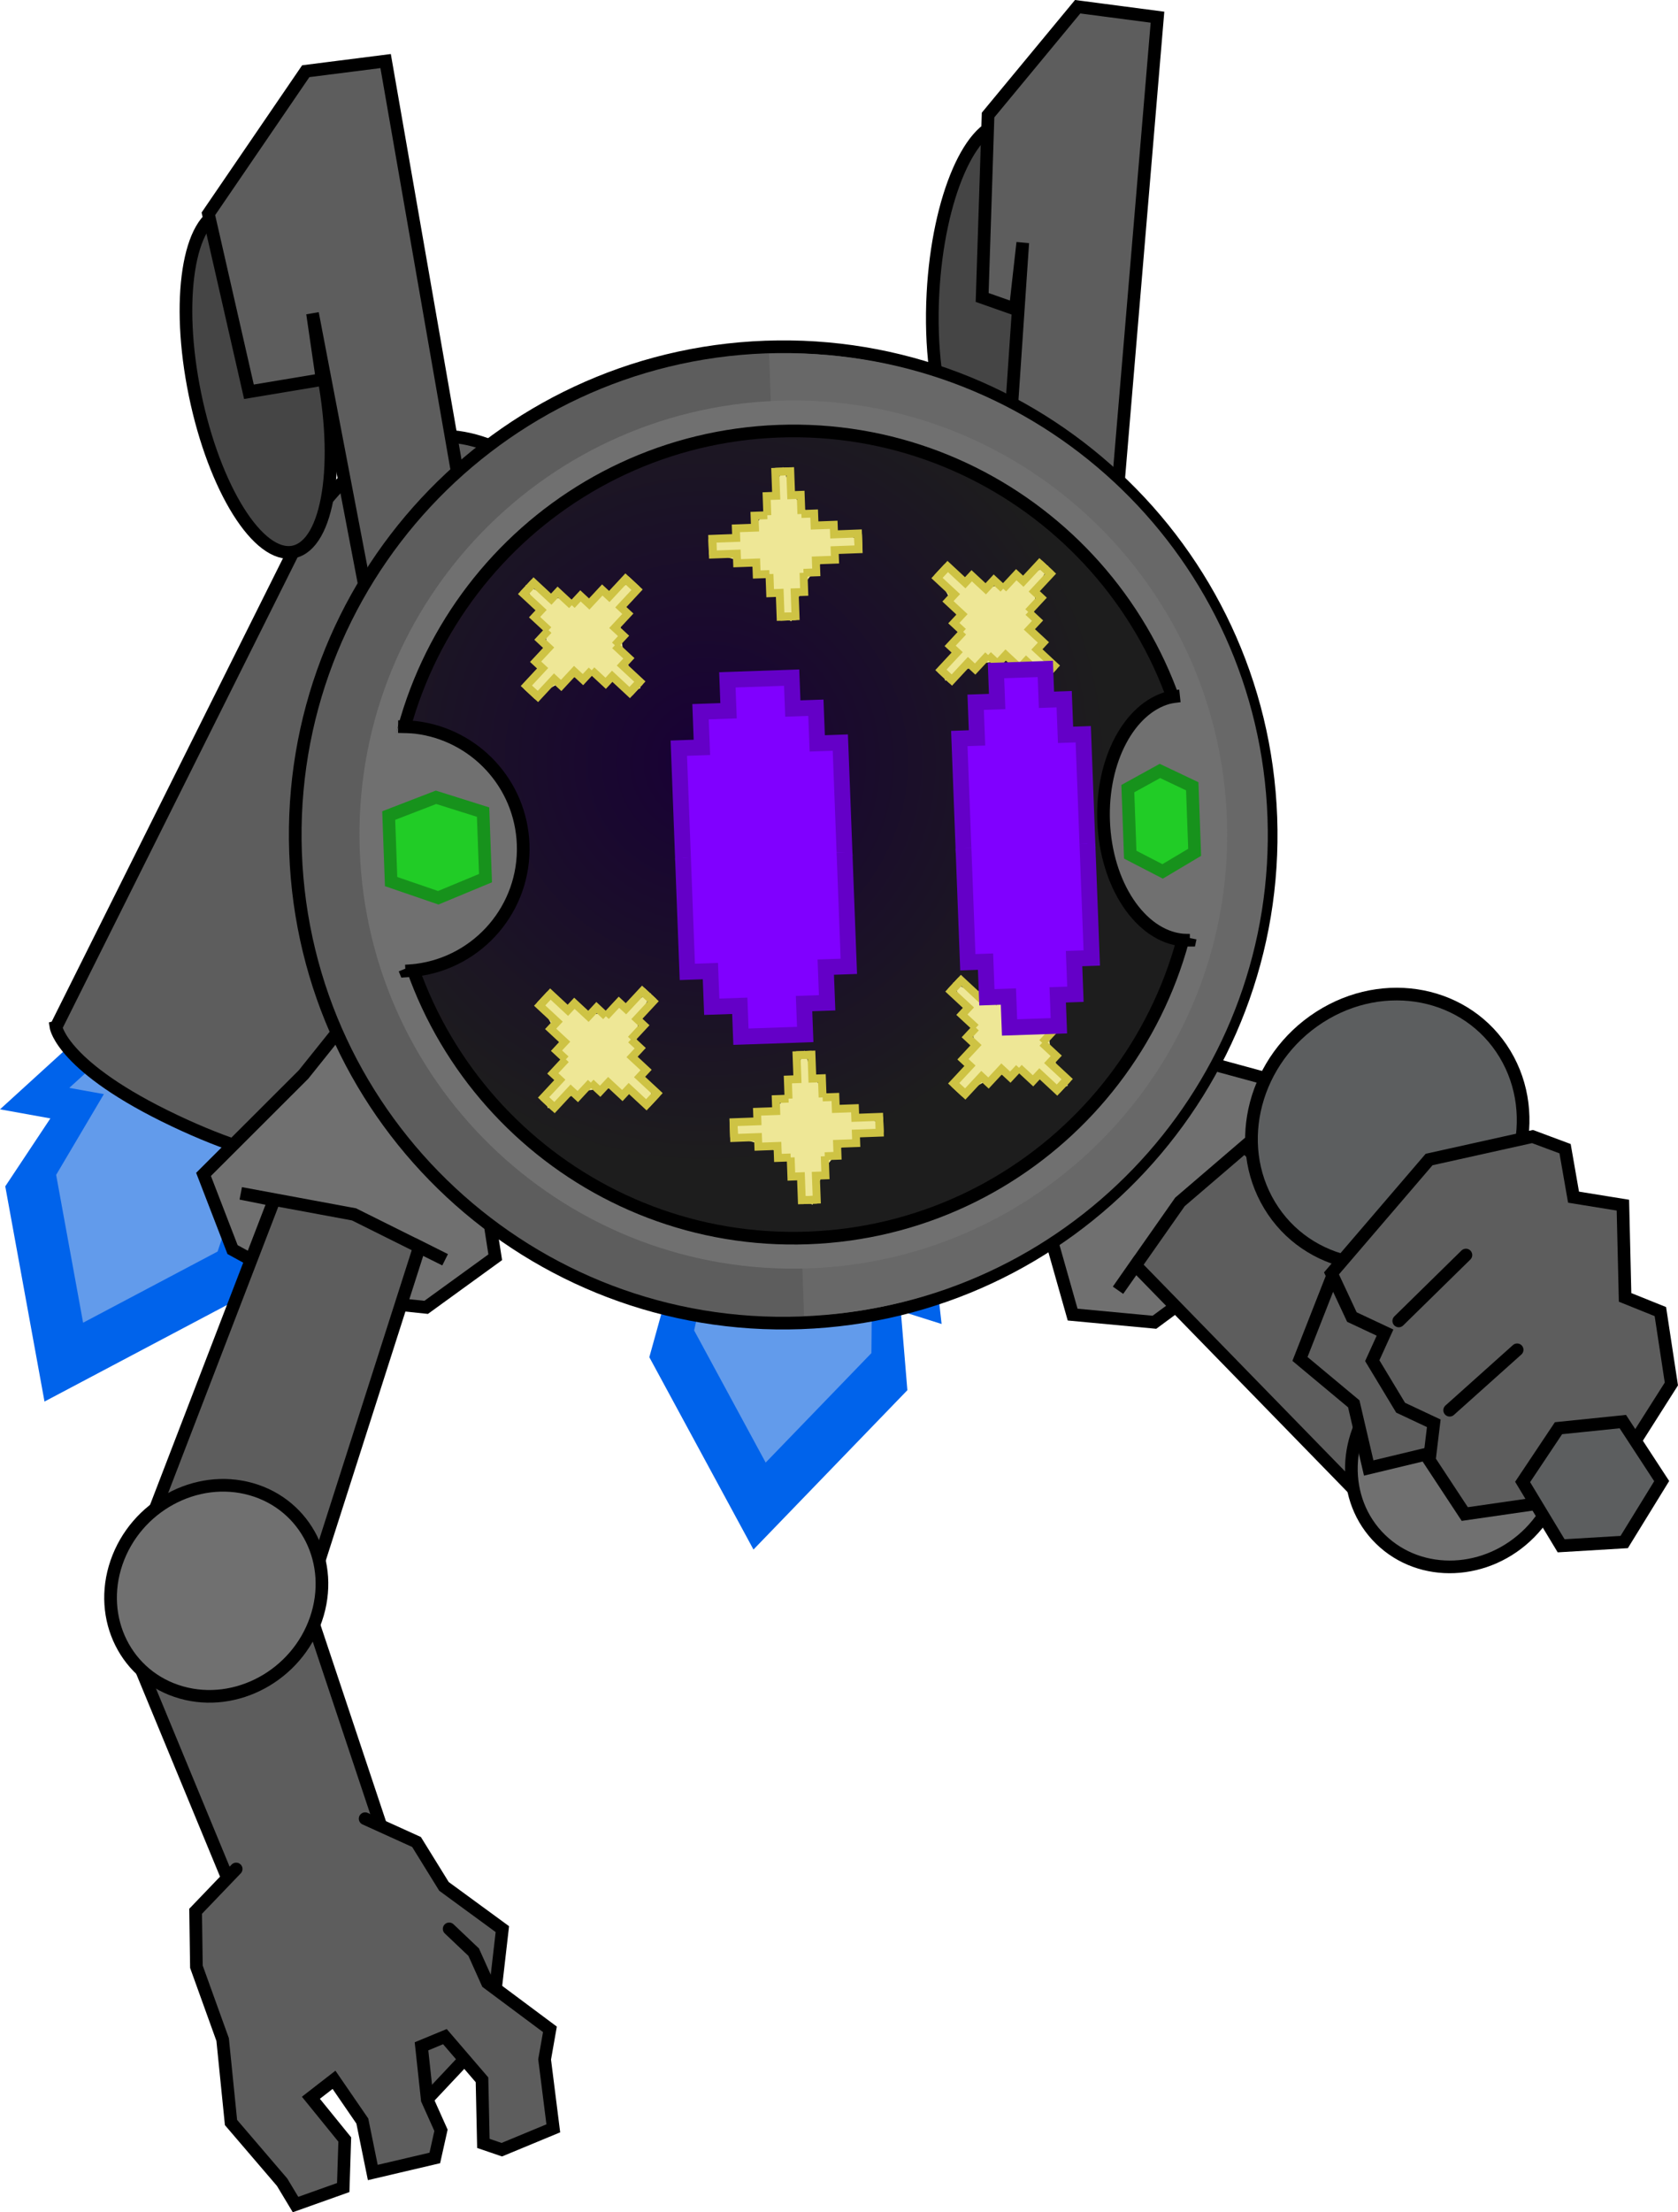 <svg version="1.1" xmlns="http://www.w3.org/2000/svg" xmlns:xlink="http://www.w3.org/1999/xlink" width="159.12" height="209.678" viewBox="0,0,159.12,209.678"><defs><radialGradient cx="232.42" cy="160.911" r="38.256" gradientUnits="userSpaceOnUse" id="color-1"><stop offset="0" stop-color="#180036"/><stop offset="1" stop-color="#1d1d1d"/></radialGradient></defs><g transform="translate(-165.457,-88.657)"><g stroke-miterlimit="10"><g stroke="#000000"><g stroke-width="0" stroke-linecap="round"><path d="M253.554,203.542l1.192,10.605l-3.867,-1.221l0.622,7.495l-14.594,15.104l-9.876,-18.231l2.065,-7.451l-4.807,0.666l5.832,-10.284" fill="#0063eb"/><path d="M250.005,201.748l0.819,7.285l-2.657,-0.839l-0.077,8.713l-10.026,10.375l-6.784,-12.524l1.923,-8.683l-3.303,0.458l4.007,-7.065" fill="#629beb"/></g><path d="M226.917,201.454l7.522,-50.758c0,0 2.325,-16.314 15.934,-14.263c14.272,2.151 11.996,18.217 11.996,18.217l-7.192,50.805c0,0 -3.445,2.38 -14.819,0.932c-11.699,-1.49 -13.441,-4.933 -13.441,-4.933z" fill="#5d5d5d" stroke-width="1.2" stroke-linecap="butt"/></g><g stroke="#000000"><g stroke-width="0" stroke-linecap="round"><path d="M195.438,196.273l-2.163,10.45l-3.296,-2.362l-1.737,7.317l-18.565,9.82l-3.721,-20.397l4.278,-6.44l-4.776,-0.861l8.739,-7.962" fill="#0063eb"/><path d="M192.622,193.466l-1.486,7.179l-2.264,-1.623l-2.781,8.258l-12.754,6.746l-2.556,-14.012l4.526,-7.655l-3.281,-0.591l6.004,-5.47" fill="#629beb"/></g><path d="M170.769,186.011l22.923,-45.907c0,0 7.279,-14.784 19.577,-8.605c12.897,6.48 5.741,21.043 5.741,21.043l-22.624,46.054c0,0 -4.014,1.192 -14.375,-3.719c-10.657,-5.051 -11.243,-8.866 -11.243,-8.866z" fill="#5d5d5d" stroke-width="1.2" stroke-linecap="butt"/></g><g stroke="#000000" stroke-width="1.2"><path d="M195.988,123.571c1.836,8.923 0.629,16.712 -2.695,17.396c-3.324,0.684 -7.508,-5.995 -9.344,-14.919c-1.836,-8.923 -0.629,-16.712 2.695,-17.396c3.324,-0.684 7.508,5.995 9.344,14.919z" fill="#454545" stroke-linecap="butt"/><path d="M201.78,153.33l-6.687,-34.97l0.913,6.271l-6.943,1.158l-3.846,-16.866l9.234,-13.517l7.574,-0.962l9.499,54.473" fill="#5d5d5d" stroke-linecap="round"/></g><g stroke="#000000" stroke-width="1.2"><path d="M266.201,117.098c-0.489,9.097 -3.632,16.324 -7.021,16.142c-1.475,-0.079 -2.753,-1.548 -3.686,-3.932c-1.212,-3.095 -1.842,-7.731 -1.566,-12.87c0.489,-9.097 3.632,-16.324 7.021,-16.142c3.389,0.182 5.74,7.704 5.252,16.801z" fill="#454545" stroke-linecap="butt"/><path d="M260.037,147.183l2.406,-35.522l-0.708,6.297l-3.142,-1.107l0.56,-17.29l8.495,-10.267l7.57,0.992l-4.636,55.1" fill="#5d5d5d" stroke-linecap="round"/></g><g stroke="#000000" stroke-width="1.2"><g fill="#5d5d5d" stroke-linecap="round"><path d="M193.365,237.116l10.149,30.425l-6.123,4.123l-7.747,1.328l-12.12,-29.312"/><g><path d="M200.082,261.033l4.873,2.211l2.603,4.208l5.536,4.051l-1.118,9.716l-5.696,6.061l-12.41,-12.57l-3.927,-2.603"/><path d="M208.049,271.478l2.327,2.208l1.3,2.898l5.929,4.417l-0.503,2.852l0.823,6.532l-4.884,2.024l-1.746,-0.598l-0.131,-6.026l-3.517,-4.094l-2.22,0.92l0.548,5.06l1.3,2.898l-0.586,2.622l-5.881,1.379l-0.992,-4.876l-2.685,-3.91l-2.193,1.702l3.212,3.956l-0.145,4.554l-4.523,1.61l-1.273,-2.116l-4.846,-5.658l-0.794,-7.866l-2.487,-6.9l-0.075,-5.256l3.846,-4.009"/></g></g><g><path d="M195.54,211.49l-8.03,-4.395l-2.752,-7.126l9.481,-9.469l8.111,-10.122l4.549,-0.03l3.664,2.626l-0.223,11.568l2.08,13.28l-6.551,4.749z" fill="#707070" stroke-linecap="round"/><path d="M179.157,234.332l12.291,-31.934l-3.156,-0.632l10.734,1.99l8.64,4.303l-2.435,-1.22l-10.234,31.99" fill="#5d5d5d" stroke-linecap="round"/><path d="M176.507,236.752c1.831,-5.32 7.55,-8.431 12.773,-6.948c5.223,1.483 7.972,6.998 6.141,12.318c-1.831,5.32 -7.55,8.431 -12.773,6.948c-5.223,-1.483 -7.972,-6.998 -6.141,-12.318z" fill="#707070" stroke-linecap="butt"/></g></g><g stroke="#000000" stroke-width="1.2"><path d="M274.929,213.983l-7.757,-0.726l-3.636,-12.828l-4.969,-10.098l2.16,-4.259l4.039,-2.381l11.355,4.644l12.297,3.343l0.503,7.75l-5.295,8.132z" fill="#707070" stroke-linecap="round"/><path d="M295.381,231.415l-22.253,-22.832l-1.652,2.366l5.873,-8.374l8.681,-7.44l-2.533,2.229l24.051,21.694" fill="#5d5d5d" stroke-linecap="round"/><path d="M310.536,233.921c-4.011,4.074 -10.356,4.355 -14.172,0.626c-3.815,-3.728 -3.656,-10.054 0.355,-14.128c4.011,-4.074 10.356,-4.355 14.172,-0.626c3.815,3.728 3.657,10.054 -0.355,14.128z" fill="#707070" stroke-linecap="butt"/></g><g stroke="#000000" stroke-width="1.2"><path d="M285.854,202.899c-3.553,-5.887 -1.438,-13.871 4.724,-17.832c6.162,-3.962 14.038,-2.401 17.59,3.486c3.553,5.887 1.438,13.871 -4.724,17.832c-6.162,3.962 -14.038,2.401 -17.59,-3.486z" fill="#5c5e5f" stroke-linecap="butt"/><g stroke-linecap="round"><path d="M304.594,225.552l-9.346,2.243l-1.418,-6.082l-5.101,-4.253l3.107,-7.916" fill="#5d5d5d"/><path d="M310.78,196.381l3.089,1.15l0.802,4.595l4.68,0.757l0.208,8.743l3.346,1.346l1.043,6.861l-6.641,10.457l-12.95,1.87l-3.361,-5.102l0.422,-3.499l-3.143,-1.476l-2.69,-4.458l1.21,-2.661l-3.143,-1.476l-1.934,-4.137l9.255,-10.792z" fill="#5d5d5d"/><path d="M298.098,213.857l6.367,-6.246" fill="none"/><path d="M302.925,222.321l6.398,-5.728" fill="none"/></g><path d="M313.495,235.17l-3.652,-6.051l3.402,-5.095l6.099,-0.626l3.686,5.641l-3.554,5.774z" fill="#5c5e5f" stroke-linecap="round"/></g><g><g stroke-linecap="butt"><g><path d="M193.483,169.476c-0.929,-25.539 19.021,-46.996 44.56,-47.926c25.539,-0.929 46.996,19.021 47.926,44.56c0.929,25.539 -19.021,46.996 -44.56,47.926c-25.539,0.929 -46.996,-19.021 -47.926,-44.56z" fill="#5d5d5d" stroke="#000000" stroke-width="1.2"/><path d="M238.387,122.18c0,0 1.492,-0.036 2.232,-0.028c24.192,0.284 44.14,19.532 45.03,43.97c0.882,24.231 -17.296,44.736 -41.105,47.071c-0.938,0.092 -2.838,0.19 -2.838,0.19z" fill="#686868" stroke="#000000" stroke-width="0"/><path d="M199.572,169.255c-0.826,-22.707 16.912,-41.785 39.619,-42.611c22.707,-0.826 41.785,16.912 42.611,39.619c0.826,22.707 -16.912,41.785 -39.619,42.611c-22.707,0.826 -41.785,-16.912 -42.611,-39.619z" fill="#707070" stroke="#838383" stroke-width="0"/><path d="M202.457,169.15c-0.768,-21.114 15.725,-38.853 36.839,-39.622c21.114,-0.768 38.853,15.725 39.622,36.839c0.768,21.114 -15.725,38.853 -36.839,39.622c-21.114,0.768 -38.853,-15.725 -39.622,-36.839z" fill="url(#color-1)" stroke="#000000" stroke-width="1.2"/></g><g stroke="#000000"><path d="M203.825,180.499c0,0 -2.821,-6.744 -2.945,-11.363c-0.124,-4.619 2.33,-11.609 2.33,-11.609c0.346,0.004 1.209,0.018 1.679,0.075c5.563,0.673 9.967,5.309 10.177,11.086c0.22,6.039 -4.221,11.167 -10.1,11.918c-0.349,0.045 -1.062,0.087 -1.062,0.087c0,0 -0.028,-0.068 -0.079,-0.194z" fill="#707070" stroke-width="0"/><path d="M203.21,157.527c0.346,0.004 1.209,0.018 1.679,0.075c5.563,0.673 9.967,5.309 10.177,11.086c0.22,6.039 -4.221,11.167 -10.1,11.918c-0.349,0.045 -1.062,0.087 -1.062,0.087c0,0 -0.028,-0.068 -0.079,-0.194" fill="none" stroke-width="1.2"/></g><g stroke="#000000"><path d="M278.328,177.575c-0.026,0.129 -0.041,0.198 -0.041,0.198c0,0 -0.478,0.001 -0.714,-0.022c-3.969,-0.393 -7.243,-5.24 -7.463,-11.279c-0.21,-5.777 2.447,-10.67 6.118,-11.679c0.31,-0.085 0.885,-0.152 1.116,-0.177c0,0 2.004,4.498 2.259,11.442c0.248,6.745 -1.276,11.517 -1.276,11.517z" fill="#707070" stroke-width="0"/><path d="M278.328,177.575c-0.026,0.129 -0.041,0.198 -0.041,0.198c0,0 -0.478,0.001 -0.714,-0.022c-3.969,-0.393 -7.243,-5.24 -7.463,-11.279c-0.21,-5.777 2.447,-10.67 6.118,-11.679c0.31,-0.085 0.885,-0.152 1.116,-0.177" fill="none" stroke-width="1.2"/></g><path d="M202.545,172.215l-0.228,-6.259l4.485,-1.73l4.465,1.404l0.228,6.259l-4.48,1.86z" fill="#21cc26" stroke="#17921c" stroke-width="1.2"/><path d="M272.634,169.664l-0.228,-6.259l3.043,-1.677l3.066,1.455l0.228,6.259l-3.038,1.808z" fill="#21cc26" stroke="#17921c" stroke-width="1.2"/></g><g stroke-linecap="round"><path d="M232.991,139.863l2.199,-0.08l0.304,-1.112l1.583,0.011l1.177,-1.695l0.632,-1.537l0.816,-2.163l0.77,2.243l1.297,1.605l1.356,1.327l2.581,0.938l1.262,0.642l-1.067,0.934l-1.24,-0.024l-1.61,1.16l-1.118,1.417l-0.963,1.893l-0.549,1.947l-0.911,-0.449l-0.289,-2.261l-0.756,0.028l-0.114,-1.235l-1.631,-1.317l-1.743,-0.625l-1.738,-0.487z" fill="#eee796" stroke="#eee796" stroke-width="0.25"/><path d="M233.052,141.087l-0.05,-1.361l2.268,-0.083l-0.033,-0.907l1.814,-0.066l-0.041,-1.134l1.21,-0.044l-0.703,0.026" fill="none" stroke="#cec344" stroke-width="0.75"/><path d="M238.184,136.508l0.036,0.985l-0.066,-1.814l0.907,-0.033l-0.083,-2.268l1.361,-0.05" fill="none" stroke="#cec344" stroke-width="0.75"/><path d="M242.154,137.349l-0.703,0.026l1.21,-0.044l0.041,1.134l1.814,-0.066l0.033,0.907l2.268,-0.083l0.05,1.361" fill="none" stroke="#cec344" stroke-width="0.75"/><path d="M239.034,133.375l1.361,-0.05l0.083,2.268l0.907,-0.033l0.066,1.814l-0.036,-0.985" fill="none" stroke="#cec344" stroke-width="0.75"/><path d="M237.72,143.092l0.703,-0.026l-1.21,0.044l-0.041,-1.134l-1.814,0.066l-0.033,-0.907l-2.268,0.083l-0.05,-1.361" fill="none" stroke="#cec344" stroke-width="0.75"/><path d="M240.84,147.067l-1.361,0.05l-0.083,-2.268l-0.907,0.033l-0.066,-1.814l0.036,0.985" fill="none" stroke="#cec344" stroke-width="0.75"/><path d="M246.822,139.354l0.05,1.361l-2.268,0.083l0.033,0.907l-1.814,0.066l0.041,1.134l-1.21,0.044l0.703,-0.026" fill="none" stroke="#cec344" stroke-width="0.75"/><path d="M241.689,143.934l-0.036,-0.985l0.066,1.814l-0.907,0.033l0.083,2.268l-1.361,0.05" fill="none" stroke="#cec344" stroke-width="0.75"/></g><g stroke-linecap="round"><path d="M235.003,195.16l2.199,-0.08l0.304,-1.112l1.583,0.011l1.177,-1.695l0.632,-1.537l0.816,-2.163l0.77,2.243l1.297,1.605l1.356,1.327l2.581,0.938l1.262,0.642l-1.067,0.934l-1.24,-0.024l-1.61,1.16l-1.118,1.417l-0.963,1.893l-0.549,1.947l-0.911,-0.449l-0.289,-2.261l-0.756,0.028l-0.114,-1.235l-1.631,-1.317l-1.743,-0.625l-1.738,-0.487z" fill="#eee796" stroke="#eee796" stroke-width="0.25"/><path d="M235.064,196.384l-0.05,-1.361l2.268,-0.083l-0.033,-0.907l1.814,-0.066l-0.041,-1.134l1.21,-0.044l-0.703,0.026" fill="none" stroke="#cec344" stroke-width="0.75"/><path d="M240.197,191.805l0.036,0.985l-0.066,-1.814l0.907,-0.033l-0.083,-2.268l1.361,-0.05" fill="none" stroke="#cec344" stroke-width="0.75"/><path d="M244.166,192.646l-0.703,0.026l1.21,-0.044l0.041,1.134l1.814,-0.066l0.033,0.907l2.268,-0.083l0.05,1.361" fill="none" stroke="#cec344" stroke-width="0.75"/><path d="M241.046,188.672l1.361,-0.05l0.083,2.268l0.907,-0.033l0.066,1.814l-0.036,-0.985" fill="none" stroke="#cec344" stroke-width="0.75"/><path d="M239.732,198.389l0.703,-0.026l-1.21,0.044l-0.041,-1.134l-1.814,0.066l-0.033,-0.907l-2.268,0.083l-0.05,-1.361" fill="none" stroke="#cec344" stroke-width="0.75"/><path d="M242.852,202.363l-1.361,0.05l-0.083,-2.268l-0.907,0.033l-0.066,-1.814l0.036,0.985" fill="none" stroke="#cec344" stroke-width="0.75"/><path d="M248.834,194.651l0.05,1.361l-2.268,0.083l0.033,0.907l-1.814,0.066l0.041,1.134l-1.21,0.044l0.703,-0.026" fill="none" stroke="#cec344" stroke-width="0.75"/><path d="M243.701,199.23l-0.036,-0.985l0.066,1.814l-0.907,0.033l0.083,2.268l-1.361,0.05" fill="none" stroke="#cec344" stroke-width="0.75"/></g><g stroke-linecap="round"><path d="M255.218,142.435l1.612,1.499l1.001,-0.572l1.112,1.127l2.031,-0.366l1.534,-0.64l2.107,-0.953l-1.042,2.13l-0.217,2.052l0.02,1.897l1.161,2.488l0.438,1.347l-1.415,-0.095l-0.86,-0.893l-1.958,-0.318l-1.793,0.211l-2.02,0.657l-1.765,0.989l-0.327,-0.961l1.394,-1.803l-0.554,-0.515l0.793,-0.953l-0.222,-2.084l-0.791,-1.674l-0.885,-1.574z" fill="#eee796" stroke="#eee796" stroke-width="0.25"/><path d="M254.395,143.344l0.927,-0.997l1.662,1.545l0.618,-0.665l1.33,1.236l0.773,-0.831l0.886,0.824l-0.515,-0.479" fill="none" stroke="#cec344" stroke-width="0.75"/><path d="M261.262,143.735l-0.671,0.722l1.236,-1.33l0.665,0.618l1.545,-1.662l0.997,0.927" fill="none" stroke="#cec344" stroke-width="0.75"/><path d="M263.474,147.137l-0.515,-0.479l0.886,0.824l-0.773,0.831l1.33,1.236l-0.618,0.665l1.662,1.545l-0.927,0.997" fill="none" stroke="#cec344" stroke-width="0.75"/><path d="M264.078,142.12l0.997,0.927l-1.545,1.662l0.665,0.618l-1.236,1.33l0.671,-0.722" fill="none" stroke="#cec344" stroke-width="0.75"/><path d="M256.278,148.062l0.515,0.479l-0.886,-0.824l0.773,-0.831l-1.33,-1.236l0.618,-0.665l-1.662,-1.545l0.927,-0.997" fill="none" stroke="#cec344" stroke-width="0.75"/><path d="M255.674,153.079l-0.997,-0.927l1.545,-1.662l-0.665,-0.618l1.236,-1.33l-0.671,0.722" fill="none" stroke="#cec344" stroke-width="0.75"/><path d="M265.357,151.855l-0.927,0.997l-1.662,-1.545l-0.618,0.665l-1.33,-1.236l-0.773,0.831l-0.886,-0.824l0.515,0.479" fill="none" stroke="#cec344" stroke-width="0.75"/><path d="M258.49,151.464l0.671,-0.722l-1.236,1.33l-0.665,-0.618l-1.545,1.662l-0.997,-0.927" fill="none" stroke="#cec344" stroke-width="0.75"/></g><g stroke-linecap="round"><path d="M217.54,182.958l1.612,1.499l1.001,-0.572l1.112,1.127l2.031,-0.366l1.534,-0.64l2.107,-0.953l-1.042,2.13l-0.217,2.052l0.02,1.897l1.161,2.488l0.438,1.347l-1.415,-0.095l-0.86,-0.893l-1.958,-0.318l-1.793,0.211l-2.02,0.657l-1.765,0.989l-0.327,-0.961l1.394,-1.803l-0.554,-0.515l0.793,-0.953l-0.222,-2.084l-0.791,-1.674l-0.885,-1.574z" fill="#eee796" stroke="#eee796" stroke-width="0.25"/><path d="M216.717,183.867l0.927,-0.997l1.662,1.545l0.618,-0.665l1.33,1.236l0.773,-0.831l0.886,0.824l-0.515,-0.479" fill="none" stroke="#cec344" stroke-width="0.75"/><path d="M223.584,184.258l-0.671,0.722l1.236,-1.33l0.665,0.618l1.545,-1.662l0.997,0.927" fill="none" stroke="#cec344" stroke-width="0.75"/><path d="M225.796,187.66l-0.515,-0.479l0.886,0.824l-0.773,0.831l1.33,1.236l-0.618,0.665l1.662,1.545l-0.927,0.997" fill="none" stroke="#cec344" stroke-width="0.75"/><path d="M226.4,182.644l0.997,0.927l-1.545,1.662l0.665,0.618l-1.236,1.33l0.671,-0.722" fill="none" stroke="#cec344" stroke-width="0.75"/><path d="M218.6,188.586l0.515,0.479l-0.886,-0.824l0.773,-0.831l-1.33,-1.236l0.618,-0.665l-1.662,-1.545l0.927,-0.997" fill="none" stroke="#cec344" stroke-width="0.75"/><path d="M217.996,193.602l-0.997,-0.927l1.545,-1.662l-0.665,-0.618l1.236,-1.33l-0.671,0.722" fill="none" stroke="#cec344" stroke-width="0.75"/><path d="M227.679,192.379l-0.927,0.997l-1.662,-1.545l-0.618,0.665l-1.33,-1.236l-0.773,0.831l-0.886,-0.824l0.515,0.479" fill="none" stroke="#cec344" stroke-width="0.75"/><path d="M220.812,191.987l0.671,-0.722l-1.236,1.33l-0.665,-0.618l-1.545,1.662l-0.997,-0.927" fill="none" stroke="#cec344" stroke-width="0.75"/></g><g stroke-linecap="round"><path d="M215.456,153.761l1.499,-1.612l-0.572,-1.001l1.127,-1.112l-0.366,-2.031l-0.64,-1.534l-0.953,-2.107l2.13,1.042l2.052,0.217l1.897,-0.02l2.488,-1.161l1.347,-0.438l-0.095,1.415l-0.893,0.86l-0.318,1.958l0.211,1.793l0.657,2.02l0.989,1.765l-0.961,0.327l-1.803,-1.394l-0.515,0.554l-0.953,-0.793l-2.084,0.222l-1.674,0.791l-1.574,0.885z" fill="#eee796" stroke="#eee796" stroke-width="0.25"/><path d="M216.364,154.584l-0.997,-0.927l1.545,-1.662l-0.665,-0.618l1.236,-1.33l-0.831,-0.773l0.824,-0.886l-0.479,0.515" fill="none" stroke="#cec344" stroke-width="0.75"/><path d="M216.756,147.716l0.722,0.671l-1.33,-1.236l0.618,-0.665l-1.662,-1.545l0.927,-0.997" fill="none" stroke="#cec344" stroke-width="0.75"/><path d="M220.157,145.504l-0.479,0.515l0.824,-0.886l0.831,0.773l1.236,-1.33l0.665,0.618l1.545,-1.662l0.997,0.927" fill="none" stroke="#cec344" stroke-width="0.75"/><path d="M215.141,144.9l0.927,-0.997l1.662,1.545l0.618,-0.665l1.33,1.236l-0.722,-0.671" fill="none" stroke="#cec344" stroke-width="0.75"/><path d="M221.083,152.701l0.479,-0.515l-0.824,0.886l-0.831,-0.773l-1.236,1.33l-0.665,-0.618l-1.545,1.662l-0.997,-0.927" fill="none" stroke="#cec344" stroke-width="0.75"/><path d="M226.099,153.305l-0.927,0.997l-1.662,-1.545l-0.618,0.665l-1.33,-1.236l0.722,0.671" fill="none" stroke="#cec344" stroke-width="0.75"/><path d="M224.876,143.621l0.997,0.927l-1.545,1.662l0.665,0.618l-1.236,1.33l0.831,0.773l-0.824,0.886l0.479,-0.515" fill="none" stroke="#cec344" stroke-width="0.75"/><path d="M224.485,150.489l-0.722,-0.671l1.33,1.236l-0.618,0.665l1.662,1.545l-0.927,0.997" fill="none" stroke="#cec344" stroke-width="0.75"/></g><g stroke-linecap="round"><path d="M255.979,191.439l1.499,-1.612l-0.572,-1.001l1.127,-1.112l-0.366,-2.031l-0.64,-1.534l-0.953,-2.107l2.13,1.042l2.052,0.217l1.897,-0.02l2.488,-1.161l1.347,-0.438l-0.095,1.415l-0.893,0.86l-0.318,1.958l0.211,1.793l0.657,2.02l0.989,1.765l-0.961,0.327l-1.803,-1.394l-0.515,0.554l-0.953,-0.793l-2.084,0.222l-1.674,0.791l-1.574,0.885z" fill="#eee796" stroke="#eee796" stroke-width="0.25"/><path d="M256.888,192.262l-0.997,-0.927l1.545,-1.662l-0.665,-0.618l1.236,-1.33l-0.831,-0.773l0.824,-0.886l-0.479,0.515" fill="none" stroke="#cec344" stroke-width="0.75"/><path d="M257.279,185.394l0.722,0.671l-1.33,-1.236l0.618,-0.665l-1.662,-1.545l0.927,-0.997" fill="none" stroke="#cec344" stroke-width="0.75"/><path d="M260.681,183.182l-0.479,0.515l0.824,-0.886l0.831,0.773l1.236,-1.33l0.665,0.618l1.545,-1.662l0.997,0.927" fill="none" stroke="#cec344" stroke-width="0.75"/><path d="M255.664,182.578l0.927,-0.997l1.662,1.545l0.618,-0.665l1.33,1.236l-0.722,-0.671" fill="none" stroke="#cec344" stroke-width="0.75"/><path d="M261.606,190.379l0.479,-0.515l-0.824,0.886l-0.831,-0.773l-1.236,1.33l-0.665,-0.618l-1.545,1.662l-0.997,-0.927" fill="none" stroke="#cec344" stroke-width="0.75"/><path d="M266.623,190.983l-0.927,0.997l-1.662,-1.545l-0.618,0.665l-1.33,-1.236l0.722,0.671" fill="none" stroke="#cec344" stroke-width="0.75"/><path d="M265.399,181.299l0.997,0.927l-1.545,1.662l0.665,0.618l-1.236,1.33l0.831,0.773l-0.824,0.886l0.479,-0.515" fill="none" stroke="#cec344" stroke-width="0.75"/><path d="M265.008,188.167l-0.722,-0.671l1.33,1.236l-0.618,0.665l1.662,1.545l-0.927,0.997" fill="none" stroke="#cec344" stroke-width="0.75"/></g></g><g stroke-linecap="round"><g><g><path d="M256.838,169.47l-0.412,-10.816l1.679,-0.058l-0.129,-3.38l2.039,-0.07l-0.111,-2.929l4.677,-0.161l0.111,2.929l1.679,-0.058l0.129,3.38l1.679,-0.058l0.412,10.816" fill="#8000ff" stroke="#00a8c1" stroke-width="0"/><path d="M256.616,163.654l0.221,5.816l-0.412,-10.816l1.679,-0.058l-0.129,-3.38l2.039,-0.07l-0.111,-2.929l4.677,-0.161l0.111,2.929l1.679,-0.058l0.129,3.38l1.679,-0.058l0.412,10.816l-0.178,-4.684" fill="none" stroke="#6400c7" stroke-width="1.5"/></g><g><path d="M268.574,168.64l0.412,10.816l-1.679,0.058l0.129,3.38l-1.679,0.058l0.111,2.929l-4.677,0.161l-0.111,-2.929l-2.039,0.07l-0.129,-3.38l-1.679,0.058l-0.412,-10.816" fill="#8000ff" stroke="#00a8c1" stroke-width="0"/><path d="M268.752,173.324l-0.178,-4.684l0.412,10.816l-1.679,0.058l0.129,3.38l-1.679,0.058l0.111,2.929l-4.677,0.161l-0.111,-2.929l-2.039,0.07l-0.129,-3.38l-1.679,0.058l-0.412,-10.816l0.221,5.816" fill="none" stroke="#6400c7" stroke-width="1.5"/></g></g><g><g><path d="M230.239,170.385l-0.412,-10.816l2.188,-0.075l-0.129,-3.38l2.657,-0.091l-0.111,-2.929l6.095,-0.21l0.111,2.929l2.188,-0.075l0.129,3.38l2.188,-0.075l0.412,10.816" fill="#8000ff" stroke="#00a8c1" stroke-width="0"/><path d="M230.018,164.569l0.221,5.816l-0.412,-10.816l2.188,-0.075l-0.129,-3.38l2.657,-0.091l-0.111,-2.929l6.095,-0.21l0.111,2.929l2.188,-0.075l0.129,3.38l2.188,-0.075l0.412,10.816l-0.178,-4.684" fill="none" stroke="#6400c7" stroke-width="1.5"/></g><g><path d="M245.537,169.432l0.412,10.816l-2.188,0.075l0.129,3.38l-2.188,0.075l0.111,2.929l-6.095,0.21l-0.111,-2.929l-2.657,0.091l-0.129,-3.38l-2.188,0.075l-0.412,-10.816" fill="#8000ff" stroke="#00a8c1" stroke-width="0"/><path d="M245.716,174.116l-0.178,-4.684l0.412,10.816l-2.188,0.075l0.129,3.38l-2.188,0.075l0.111,2.929l-6.095,0.21l-0.111,-2.929l-2.657,0.091l-0.129,-3.38l-2.188,0.075l-0.412,-10.816l0.221,5.816" fill="none" stroke="#6400c7" stroke-width="1.5"/></g></g></g></g></g></svg>